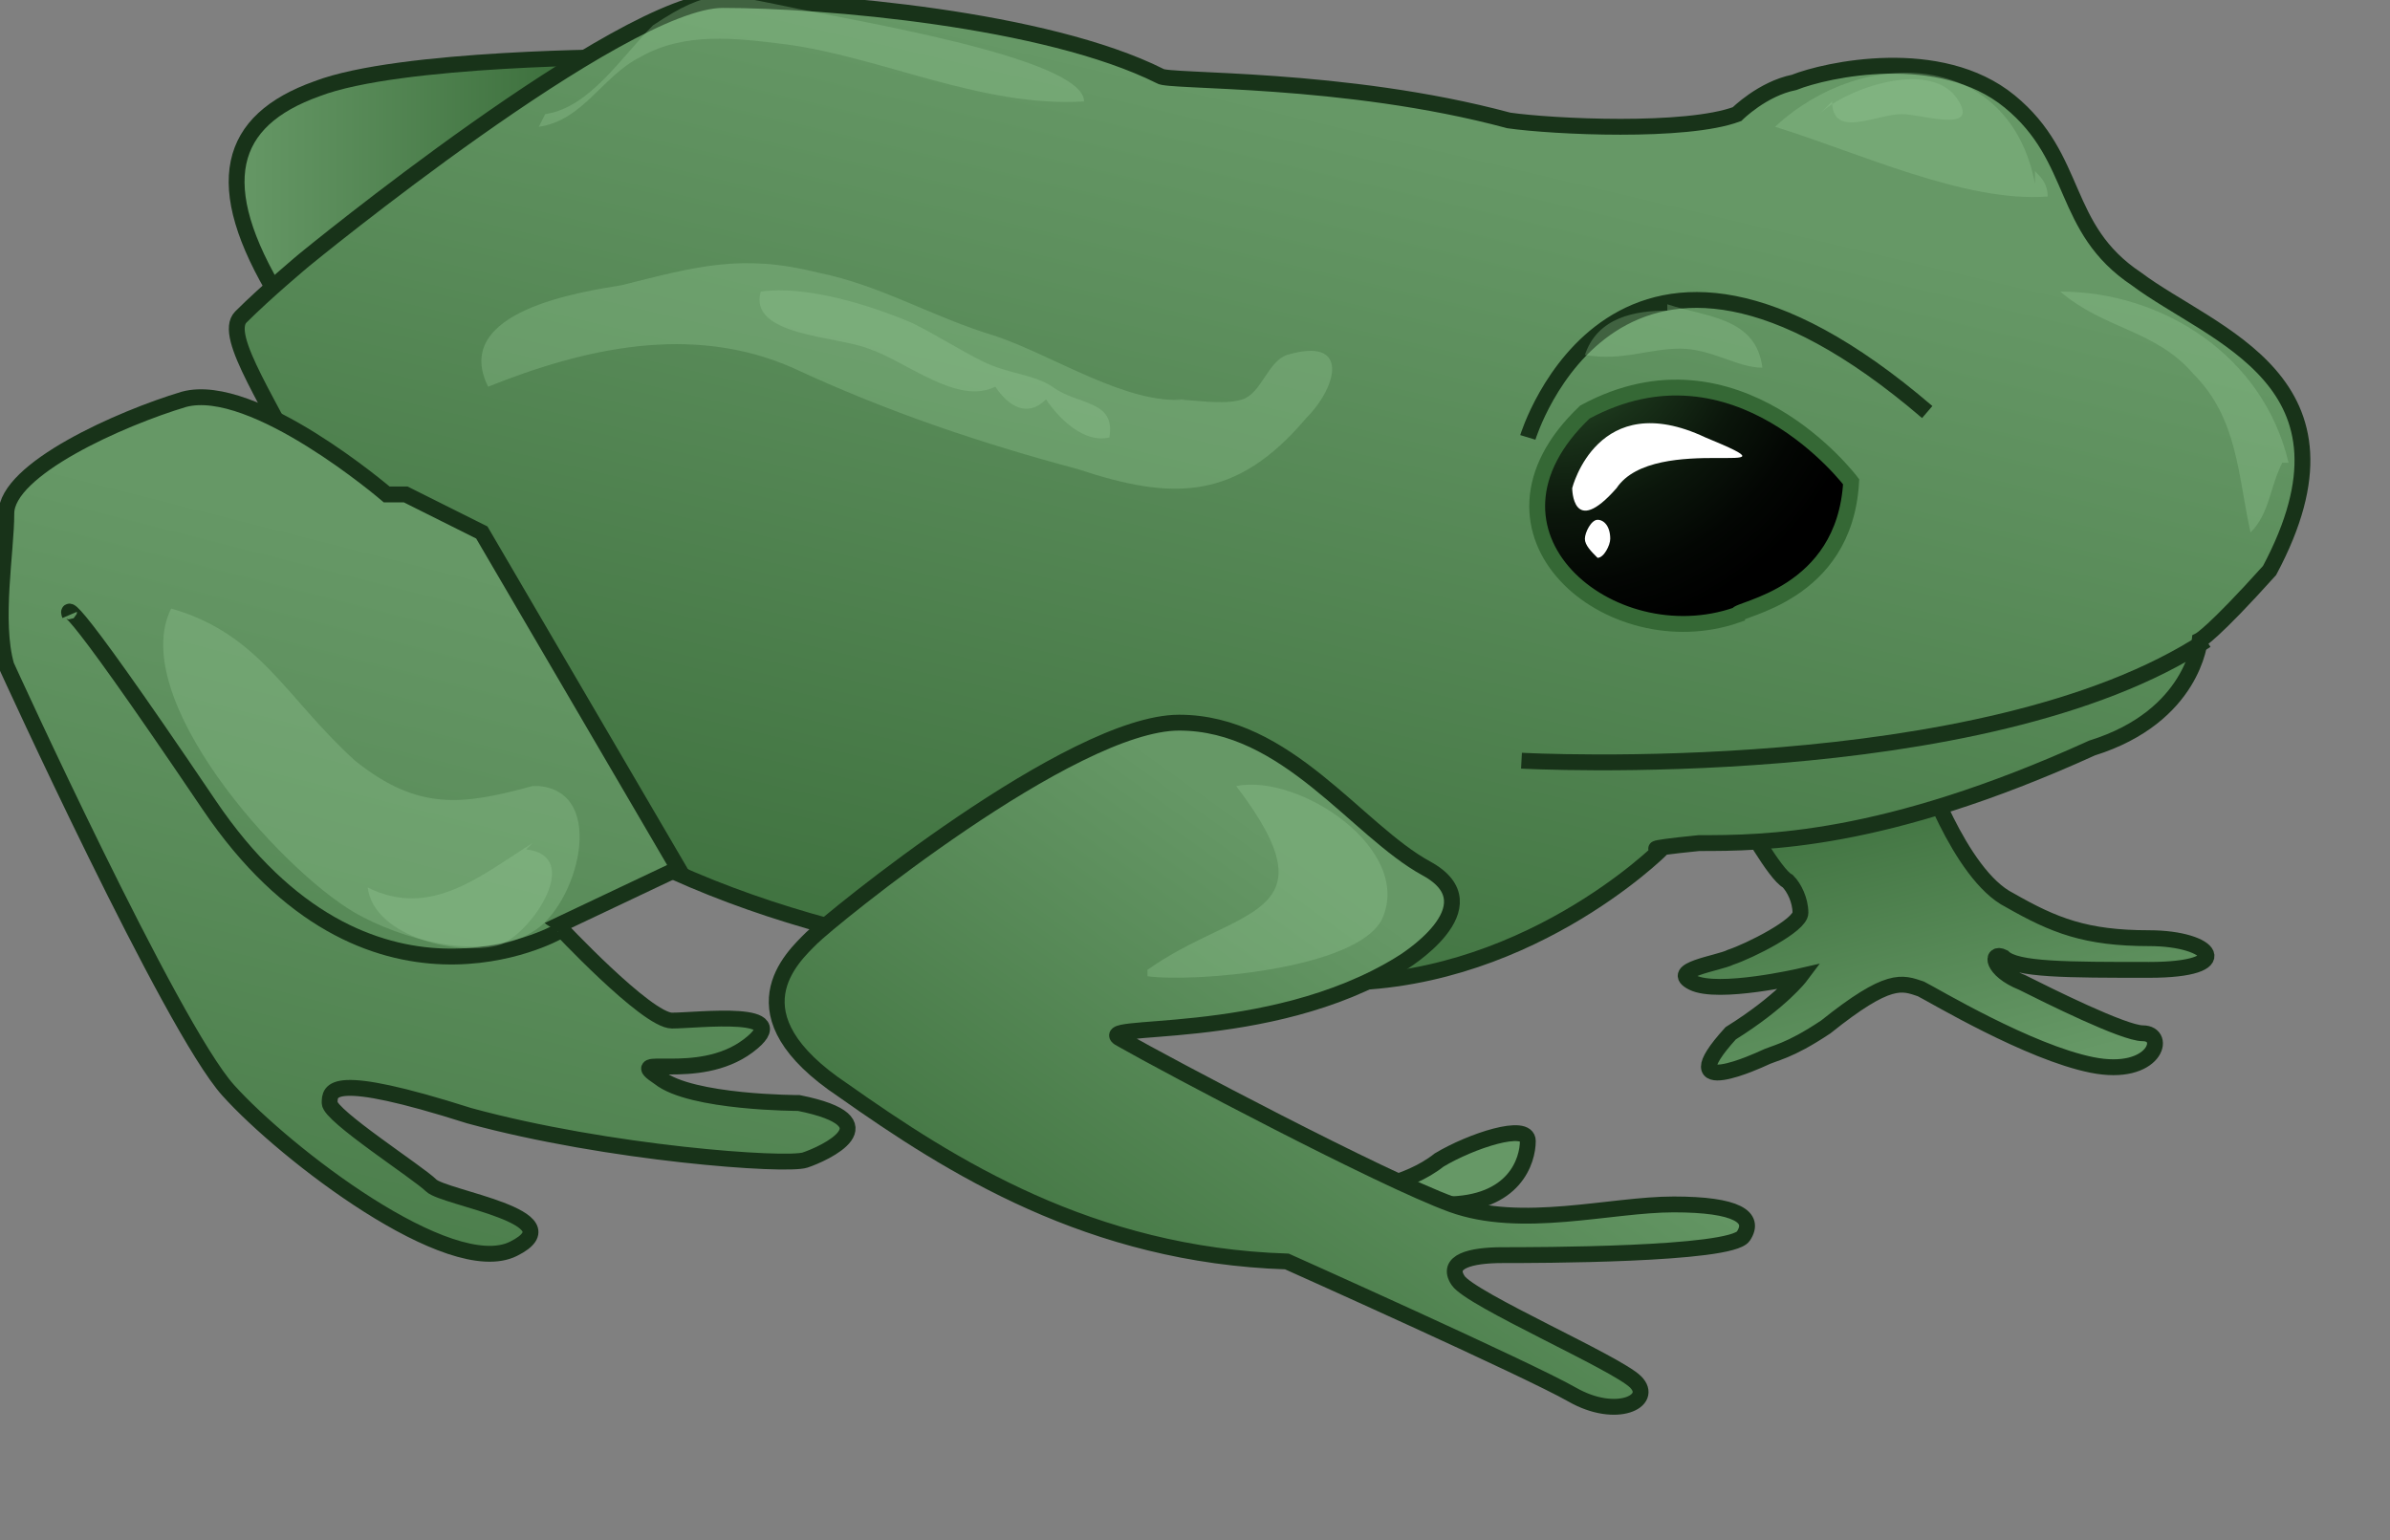 <svg xmlns="http://www.w3.org/2000/svg" version="1.0" viewBox="0 0 37.7 24.3"><rect x="0" y="0" width="37.7" height="24.3" fill="#808080" stroke="none"/><switch><g><linearGradient id="a" x1="31.064" x2="29.504" y1="17.078" y2="11.046" gradientUnits="userSpaceOnUse"><stop offset="0" stop-color="#669866"/><stop offset="1" stop-color="#356835"/></linearGradient><path fill="url(#a)" stroke="#183319" stroke-width=".25" d="M30.3 12s.6 1.8 1.4 2.2c.7.4 1.2.6 2.2.6 1 0 1.4.5 0 .5-1.3 0-2.1 0-2.3-.2-.2-.1-.2.2.3.4.4.2 1.6.8 1.9.8.4 0 .2.7-.8.5-1-.2-2.5-1.1-2.7-1.2-.3-.1-.5-.2-1.5.6-.6.4-.8.4-1 .5 0 0-1.5.7-.5-.4.8-.5 1.1-.9 1.1-.9s-1.3.3-1.7.1c-.4-.2.4-.3.6-.4.3-.1 1.1-.5 1.1-.7 0-.2-.1-.4-.2-.5-.2-.1-.7-1-.7-1l2.8-.9z"/><linearGradient id="b" x1="3.722" x2="9.889" y1="3.078" y2="3.078" gradientUnits="userSpaceOnUse"><stop offset="0" stop-color="#669866"/><stop offset="1" stop-color="#356835"/></linearGradient><path fill="url(#b)" stroke="#183319" stroke-width=".25" d="M9.9.9S6.3.9 5 1.4c-1.4.5-1.7 1.5-.6 3.3 1.1 1.8 5-1.5 5-1.5L9.9.9z"/><linearGradient id="c" x1="21.106" x2="16.841" y1="1.817" y2="19.915" gradientUnits="userSpaceOnUse"><stop offset="0" stop-color="#669866"/><stop offset="1" stop-color="#356835"/></linearGradient><path fill="url(#c)" stroke="#183319" stroke-width=".25" d="M4.8 4.1S9.8 0 11.4 0c1.6 0 5.1.3 6.9 1.2.1.1 2.9 0 5.5.7.7.1 2.8.2 3.6-.1 0 0 .4-.4.9-.5.5-.2 2.3-.6 3.4.3 1.1.9.8 2 2 2.8 1.2.9 3.7 1.6 2.1 4.6-.9 1-1.1 1.1-1.1 1.1s-.1 1.2-1.7 1.7c-3.3 1.5-5.2 1.5-6.2 1.5-1 .1-.6.1-.6.1s-2.2 2.2-5.3 2.1c-3.1-.1-13.3.1-16-7.8C4.3 6.4 3.5 5.3 3.8 5c.4-.4 1-.9 1-.9z"/><linearGradient id="d" x1="7.748" x2="2.757" y1="9.011" y2="28.665" gradientUnits="userSpaceOnUse"><stop offset="0" stop-color="#669866"/><stop offset="1" stop-color="#356835"/></linearGradient><path fill="url(#d)" stroke="#183319" stroke-width=".25" d="M6.1 7.8S4 6 2.9 6.3C1.9 6.6.1 7.4.1 8.1c0 .6-.2 1.7 0 2.4 0 0 2.6 5.7 3.5 6.7.9 1 3.5 3 4.5 2.5s-1.1-.8-1.3-1c-.2-.2-1.6-1.1-1.6-1.3 0-.2 0-.5 2.2.2 2.2.6 5 .8 5.3.7.3-.1 1.4-.6-.1-.9 0 0-1.7 0-2.2-.4-.6-.4.6.1 1.4-.5.8-.6-.8-.4-1.2-.4-.4 0-1.8-1.5-1.8-1.5l1.9-.9-3.1-5.3-1.2-.6h-.3z"/><path fill="#669866" stroke="#183319" stroke-width=".25" d="M21.4 18.8s.8-.1 1.3-.5c.5-.3 1.4-.6 1.4-.3s-.2 1-1.3 1c-1.2 0-1.4-.2-1.4-.2z"/><linearGradient id="e" x1="22.028" x2="15.509" y1="14.604" y2="23.69" gradientUnits="userSpaceOnUse"><stop offset="0" stop-color="#669866"/><stop offset="1" stop-color="#356835"/></linearGradient><path fill="url(#e)" stroke="#183319" stroke-width=".25" d="M22.1 15.2s1.5-.9.4-1.5-2.2-2.3-3.9-2.3c-1.7 0-5.5 3.1-5.8 3.4-.3.3-1.3 1.2.5 2.4 1.7 1.2 3.9 2.6 7 2.7 0 0 3.8 1.7 4.5 2.1.7.4 1.3.1 1-.2-.3-.3-2.6-1.3-2.8-1.6-.2-.3.2-.4.7-.4.5 0 3.6 0 3.8-.3.2-.3-.1-.5-1.1-.5s-2.4.4-3.5 0-4.5-2.2-5.2-2.6c-.6-.3 2.3.1 4.4-1.2z"/><radialGradient id="f" cx="24.488" cy="4.986" r="5.101" gradientUnits="userSpaceOnUse"><stop offset=".003" stop-color="#356835"/><stop offset=".114" stop-color="#2c562c"/><stop offset=".375" stop-color="#193119"/><stop offset=".618" stop-color="#0b160b"/><stop offset=".834" stop-color="#030603"/><stop offset="1"/></radialGradient><path fill="url(#f)" stroke="#356835" stroke-width=".25" d="M29.2 7.6S27.4 5.2 25 6.5c-2 1.9.4 3.9 2.4 3.2 0-.1 1.7-.3 1.8-2.1z"/><path fill="#FFF" d="M24.8 7.7s.4-1.6 2.1-.8c1.7.7-.8-.1-1.4.8-.7.8-.7 0-.7 0zm.2.8c0-.1.1-.3.2-.3s.2.1.2.3c0 .1-.1.3-.2.3-.1-.1-.2-.2-.2-.3z"/><path fill="none" stroke="#183319" stroke-width=".25" d="M24 12s7.3.4 10.8-1.9M24.1 6.9s1.4-4.6 6.3-.4"/><linearGradient id="g" x1="5.914" x2=".921" y1="8.543" y2="28.205" gradientUnits="userSpaceOnUse"><stop offset="0" stop-color="#669866"/><stop offset="1" stop-color="#356835"/></linearGradient><path fill="url(#g)" stroke="#183319" stroke-width=".25" d="M8.8 14.7s-3 1.7-5.5-2-2.2-3-2.2-3"/><path fill="#98CB99" d="M8.4 12.4c-1.1.3-1.8.4-2.8-.4-1.1-1-1.5-2-2.9-2.4-.7 1.4 1.7 4.1 2.9 4.8.7.4 2 .8 2.8.3.7-.4 1.2-2.2.1-2.3m27.6-5.1c-.4-1.7-2-2.7-3.6-2.7.7.6 1.5.6 2.1 1.3.7.7.7 1.6.9 2.5.3-.3.3-.7.5-1.1m-3.9-4.4C31.7.8 29.4.7 28 2c1.3.4 3 1.2 4.3 1.1 0-.2-.1-.3-.2-.4m-14 12.6c1.4-1 3-.8 1.4-2.9 1-.2 2.8 1 2.3 2.1-.4.8-3 1-3.7.9m.6-9.1c-.9.1-2.1-.7-3-1-1-.3-1.8-.8-2.8-1-1.2-.3-1.9-.1-3.1.2-.6.1-2.7.4-2.1 1.6 1.5-.6 3.2-1 4.8-.3 1.5.7 3 1.2 4.5 1.6 1.5.5 2.5.5 3.6-.8.5-.5.7-1.3-.3-1-.3.1-.4.6-.7.7-.3.1-.8 0-1.1 0" opacity=".31"/><path fill="#98CB99" d="M16.6 6.1c-.3-.2-.7-.2-1.1-.4-.4-.2-.7-.4-1.1-.6-.7-.3-1.7-.6-2.4-.5-.2.7 1.2.7 1.7.9.6.2 1.4.9 2 .6.2.3.5.5.8.2.2.3.6.7 1 .6.1-.6-.5-.5-.9-.8m-8.2 7.2c-.8.5-1.6 1.2-2.6.7.1.8 1.5 1.1 2.1.9.5-.2 1.3-1.4.4-1.5M28.7 1.8c.4-.4 1.8-.9 2.2-.2.3.5-.6.2-.9.2-.4 0-1.1.4-1.1-.2M8.5 2c.7-.1 1-.8 1.6-1.1.7-.4 1.5-.3 2.3-.2 1.5.2 3.1 1 4.7.9 0-.7-3.8-1.3-4.7-1.5-1-.2-1.2-.3-2.1.3-.5.5-1 1.3-1.7 1.4m17.7 3.1c-.5 0-1.1.1-1.3.7.6.1 1-.1 1.5-.1s.9.3 1.3.3c-.1-.8-.9-.8-1.5-1" opacity=".31"/></g></switch></svg>
